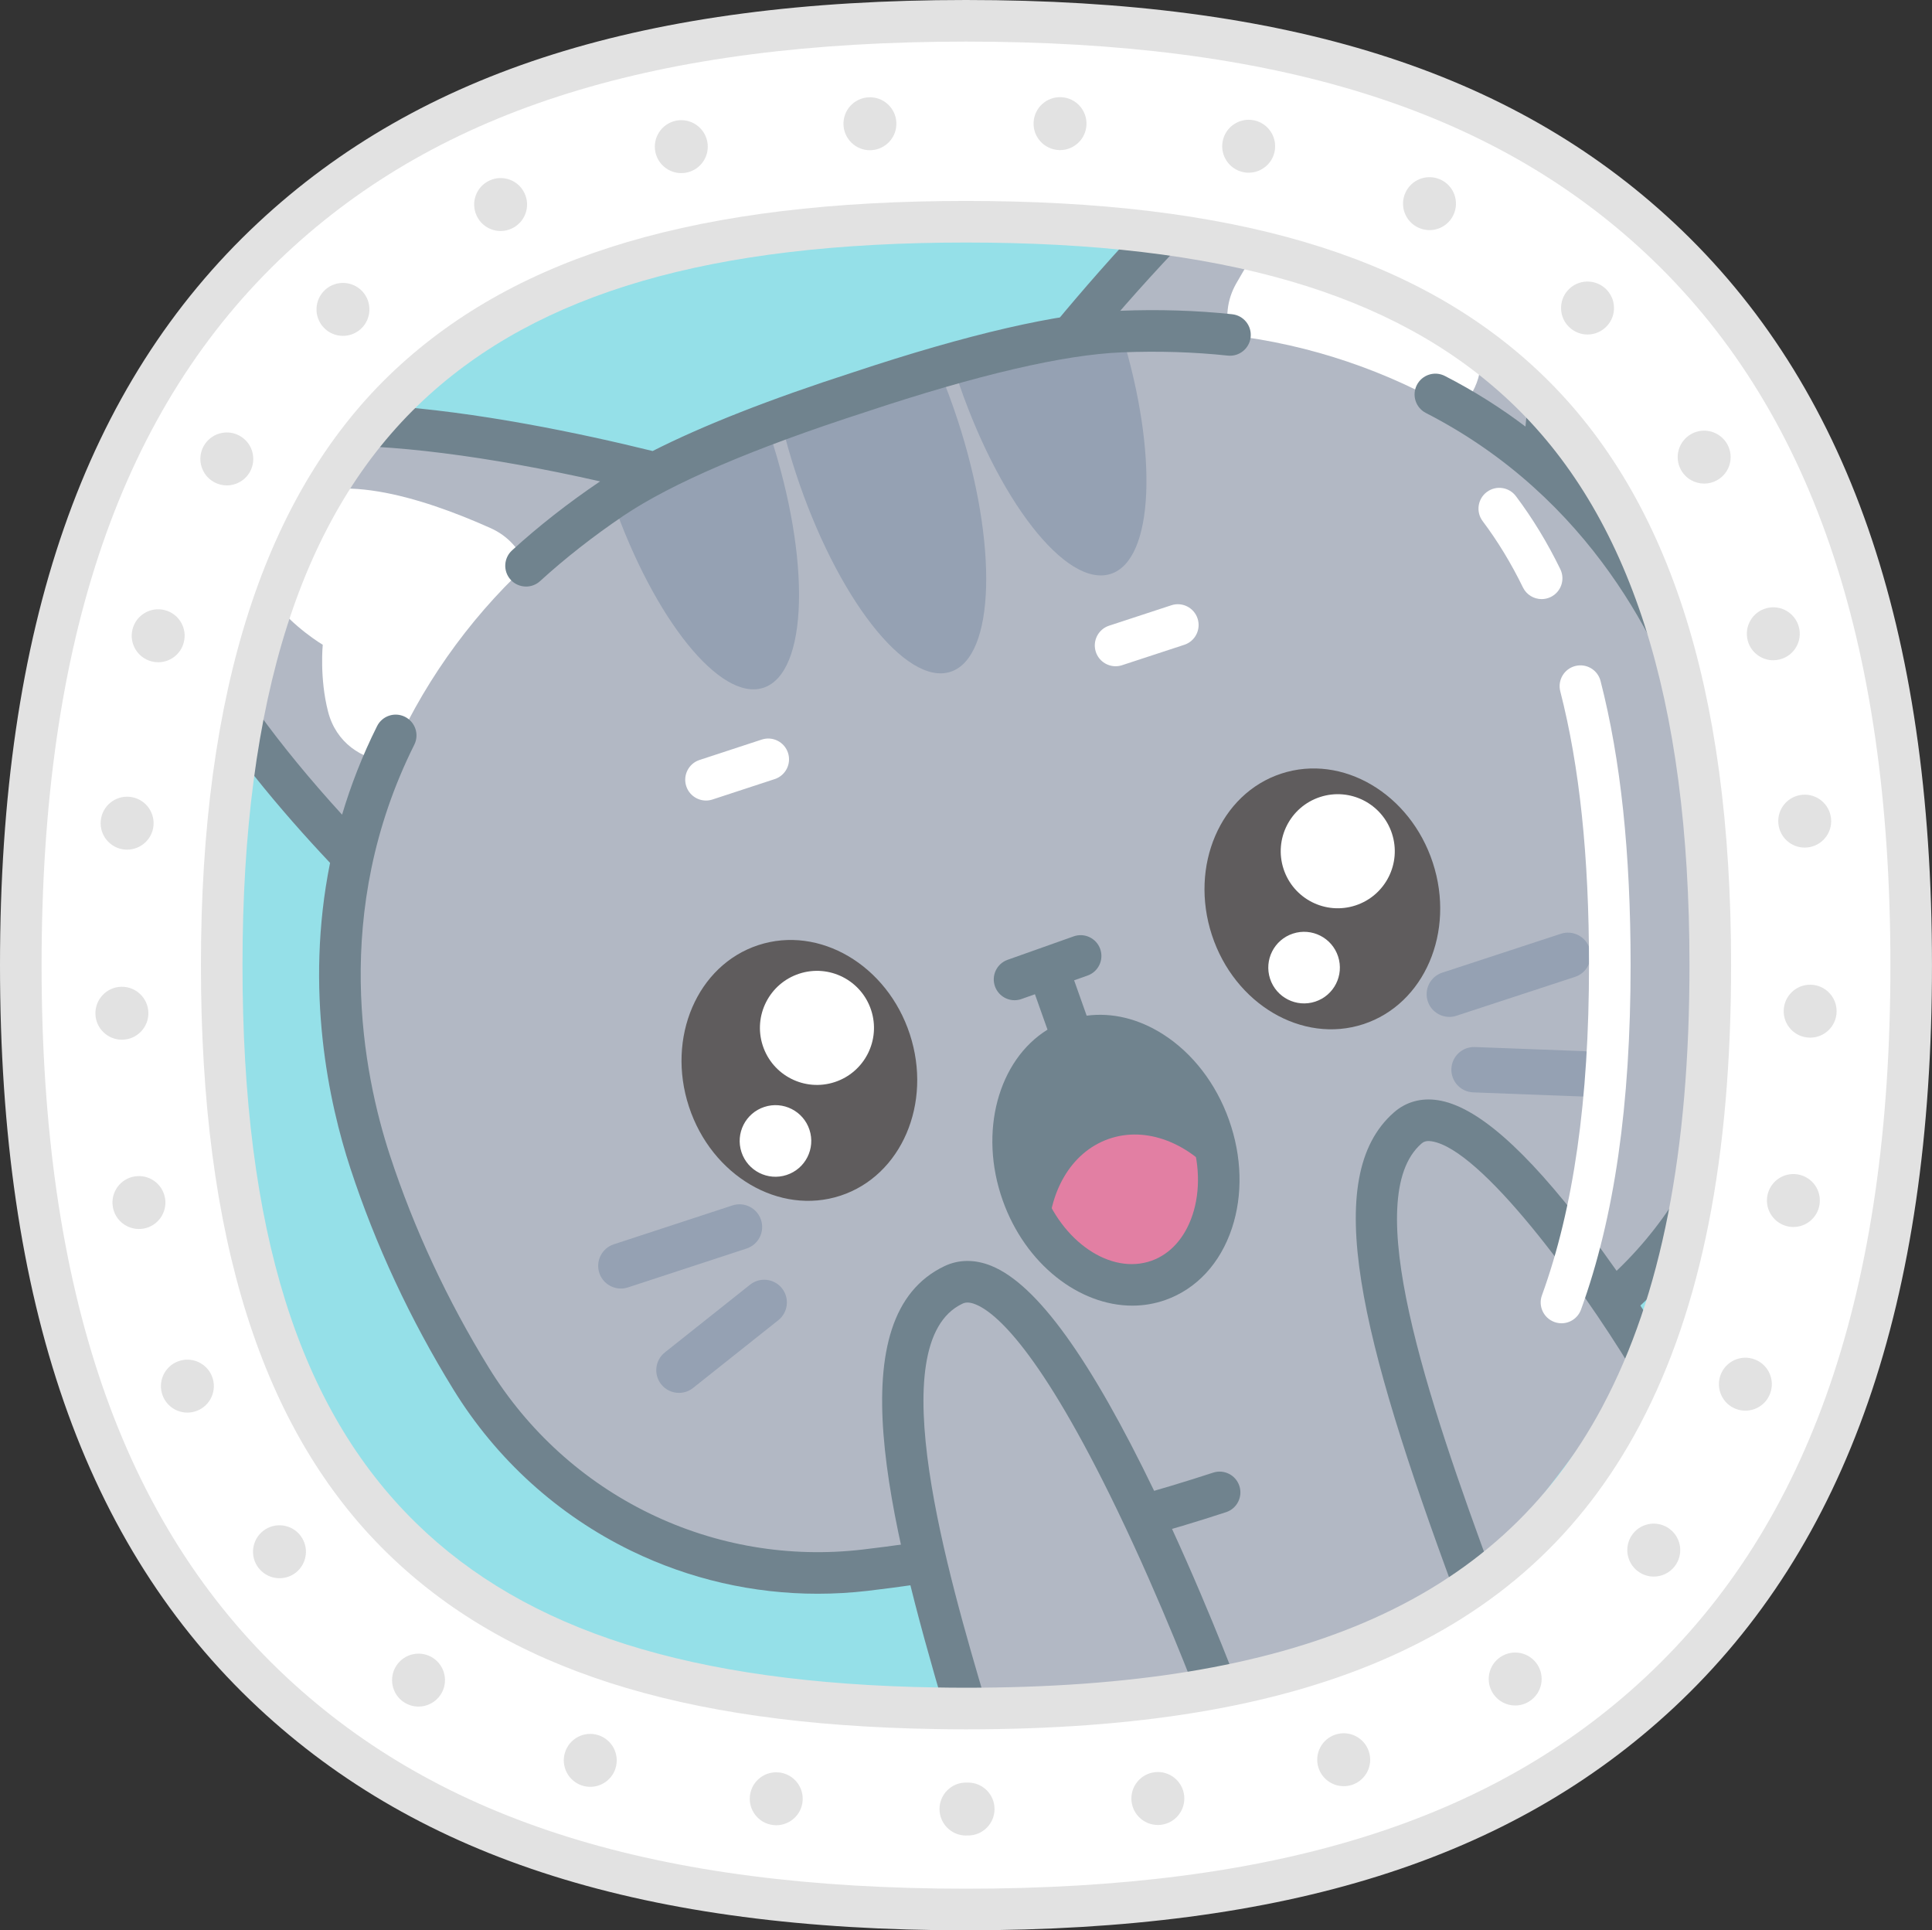 <?xml version="1.0" encoding="UTF-8"?>
<svg id="Layer_2" data-name="Layer 2" xmlns="http://www.w3.org/2000/svg" viewBox="0 0 811.53 810.69">
  <rect x="0" y="0" width="811.53" height="810.69" fill="#333333" stroke="none"/>
  <defs>
    <style>
      .cls-1 {
        fill: #fff;
      }

      .cls-2 {
        fill: #e2e2e2;
      }

      .cls-3 {
        fill: #95e0e8;
      }

      .cls-4 {
        fill: #b2b8c4;
      }

      .cls-5 {
        fill: #e27fa3;
      }

      .cls-6 {
        fill: #70838e;
      }

      .cls-7 {
        fill: #95a1b3;
      }

      .cls-8 {
        fill: #5f5c5d;
      }
    </style>
  </defs>
  <g id="background">
    <g>
      <path class="cls-3" d="M718.39,405.33c0,31.31-1.9,59.84-5.74,85.76-24.48,167.54-127.92,226.46-306.9,226.46-115.38,0-199.36-24.52-251.06-86.81-40.89-49.29-61.57-122.22-61.57-225.4,0-112.98,24.81-189.74,73.81-238.82,52.25-52.42,132.14-73.39,238.82-73.39,167.97,0,269.42,51.91,301.54,196.79,7.39,33.38,11.1,71.7,11.1,115.42Z"/>
      <ellipse class="cls-4" cx="542.55" cy="645.49" rx="101.78" ry="90.76"/>
      <g>
        <path class="cls-4" d="M538.87,50.92c-34.45,27.23-68.93,66.28-89.03,90.49-24.44,3.74-54.86,11.96-89.04,23.34-34.29,11.07-63.67,22.46-85.59,33.91-56.5-14.1-182.71-39.91-205.13,4.38-22.27,43.99,45.37,122.53,78.08,156.68-10.25,46.33-4.71,91.57,7.29,128.16,10.37,31.64,24.5,62.01,42.44,91.12,35.02,56.83,99.31,88.2,165.6,80.41,51.18-6.03,100.78-16.92,148.78-32.65,48-15.74,94.41-36.33,139.23-61.77,58.03-32.97,91.27-96.32,85.84-162.85-2.78-34.09-9.37-66.92-19.74-98.56-11.99-36.58-34.3-76.31-69.98-107.58,3.05-23.42,6.59-60.98,3.86-95.47-2.73-34.49-83.33-72.76-112.61-49.62Z"/>
        <g>
          <path class="cls-7" d="M402.19,176.19c17.17,52.37,15.84,99.8-2.89,105.94-18.77,6.15-47.92-31.28-65.09-83.65-2.35-7.18-4.36-14.25-5.99-21.13,21.77-8.25,43.86-15.49,66.3-21.69,2.76,6.51,5.33,13.4,7.67,20.54Z"/>
          <g>
            <path class="cls-7" d="M323.56,182.91c17.16,52.33,15.88,99.78-2.89,105.94-18.05,5.92-45.83-28.72-63.18-78.1,10.67-6.87,22.03-13,33.98-18.29,10.24-4.51,20.56-8.83,30.96-12.86,.41,1.11,.76,2.19,1.13,3.32Z"/>
            <path class="cls-7" d="M471.14,140.22c15.41,50.24,13.6,94.85-4.53,100.79-18.77,6.15-47.89-31.33-65.05-83.67-.37-1.12-.72-2.21-1.05-3.34,12.36-3.34,24.88-6.34,37.45-9.04,11.08-2.39,22.16-3.93,33.17-4.75Z"/>
          </g>
        </g>
        <path class="cls-6" d="M456.56,146.99l-13.45-11.15c22.38-26.99,56.22-64.82,90.33-91.78l10.83,13.71c-34.65,27.39-69.83,67.66-87.72,89.23Z"/>
        <path class="cls-1" d="M605.07,116.87s9.44,10.5,14.83,23.96c5.01,12.44,.53,24.65-8.17,31.99-28.9-17.04-61.31-28.09-95.12-32.06-1.98-6.99-1.31-14.71,2.63-21.65,15.82-27.88,39.73-60.19,64.74-58.44,43.56,3.08,21.09,56.2,21.09,56.2Z"/>
        <path class="cls-1" d="M135.57,270.8s-1.39,14.05,2.24,28.09c3.33,12.99,14.17,20.18,25.52,20.94,13.21-30.84,32.78-58.93,57.67-82.15-2.54-6.81-7.65-12.64-14.94-15.89-29.26-13.1-67.66-24.98-86.77-8.77-33.28,28.27,16.28,57.77,16.28,57.77Z"/>
        <g>
          <path class="cls-6" d="M746.05,401.44c-2.82-34.55-9.6-68.39-20.15-100.57-8.96-27.33-28.65-71.58-69.05-108.38,3.08-25.08,5.88-60.1,3.3-92.65l-17.42,1.38c2.1,26.58,.43,55.07-1.96,77.93-10.17-7.69-21.4-14.87-33.86-21.26-4.29-2.2-9.56-.5-11.76,3.79-2.2,4.29-.5,9.56,3.79,11.76,69.84,35.8,99.11,98.62,110.34,132.87,10.12,30.88,16.63,63.37,19.34,96.55,2.53,31.02-3.75,61.87-18.15,89.23-14.42,27.39-36.31,49.98-63.3,65.31-4.19,2.38-5.66,7.72-3.28,11.91,1.61,2.83,4.56,4.42,7.6,4.42,1.46,0,2.95-.37,4.31-1.14,29.9-16.99,54.15-42.01,70.13-72.37,15.95-30.3,22.9-64.46,20.1-98.79Z"/>
          <path class="cls-6" d="M517.55,131.97c-15.06-1.6-30.89-2.09-47.06-1.45-26.03,1.05-63.87,9.78-112.37,25.92-34.79,11.23-62.88,22.28-83.98,32.98-30.49-7.5-73.93-16.6-113.73-19.18-54.42-3.53-86.52,5.91-98.13,28.86-23.44,46.3,36.22,120.77,76.36,163.29-10.77,53.58-.44,100.9,8.52,128.23,10.55,32.19,25.12,63.47,43.31,92.98,18.07,29.32,43.9,52.73,74.69,67.71,24.51,11.92,51.22,18.03,78.3,18.03,7.01,0,14.04-.41,21.07-1.23,51.52-6.07,102.15-17.19,150.48-33.03,4.58-1.5,7.08-6.44,5.58-11.02-1.5-4.59-6.44-7.08-11.02-5.58-47.23,15.48-96.71,26.35-147.08,32.28-30.83,3.63-61.84-1.62-89.68-15.16-27.8-13.52-51.13-34.67-67.46-61.16-17.46-28.34-31.45-58.37-41.58-89.26-11.23-34.26-24.83-102.21,10.25-172.41,2.16-4.31,.41-9.56-3.91-11.72-4.32-2.16-9.56-.41-11.72,3.91-6.26,12.52-11.06,24.97-14.7,37.19-54.29-59.5-78.81-109.49-65.82-135.16,12.55-24.8,78.53-26.4,174.2-4.82-13.37,9.04-25.82,18.79-36.99,28.98-3.56,3.25-3.82,8.78-.57,12.34,1.72,1.89,4.09,2.85,6.46,2.85,2.1,0,4.21-.75,5.88-2.28,10.57-9.64,22.37-18.88,35.06-27.46,20.24-13.65,54.42-28.29,101.66-43.55,47.03-15.65,83.24-24.09,107.63-25.07,15.32-.61,30.3-.15,44.52,1.37,4.8,.51,9.1-2.96,9.61-7.76,.51-4.8-2.96-9.1-7.76-9.61Z"/>
        </g>
        <ellipse class="cls-8" cx="335.78" cy="449.53" rx="48.82" ry="55.37" transform="translate(-123.33 126.98) rotate(-18.15)"/>
        <path class="cls-8" d="M601.84,362.3c-9.53-29.06-38.02-45.8-63.64-37.4-25.62,8.4-38.67,38.76-29.14,67.82,9.53,29.06,38.02,45.8,63.64,37.4,25.62-8.4,38.67-38.76,29.14-67.82Z"/>
        <g>
          <g>
            <path class="cls-7" d="M608.78,427.07c-4.01,0-7.74-2.55-9.05-6.56-1.64-5,1.08-10.38,6.09-12.02l49.82-16.33c5-1.64,10.38,1.09,12.02,6.09,1.64,5-1.08,10.38-6.09,12.02l-49.82,16.33c-.99,.32-1.99,.48-2.97,.48Z"/>
            <path class="cls-7" d="M664.89,460.5c-.12,0-.24,0-.37,0l-45.71-1.73c-5.26-.2-9.36-4.62-9.16-9.88,.2-5.26,4.6-9.35,9.88-9.16l45.71,1.73c5.26,.2,9.36,4.62,9.16,9.88-.19,5.13-4.42,9.17-9.52,9.17Z"/>
          </g>
          <g>
            <path class="cls-7" d="M260.79,541.16c-4.01,0-7.74-2.55-9.05-6.56-1.64-5,1.08-10.38,6.09-12.02l49.82-16.33c5-1.64,10.38,1.09,12.02,6.09,1.64,5-1.08,10.38-6.09,12.02l-49.82,16.33c-.99,.32-1.99,.48-2.97,.48Z"/>
            <path class="cls-7" d="M285.2,584.98c-2.81,0-5.59-1.23-7.47-3.6-3.27-4.12-2.59-10.11,1.53-13.39l35.81-28.46c4.12-3.27,10.11-2.59,13.39,1.53,3.27,4.12,2.59,10.11-1.53,13.39l-35.81,28.46c-1.75,1.39-3.84,2.07-5.92,2.07Z"/>
          </g>
        </g>
        <g>
          <path class="cls-1" d="M468.6,279.81c-3.67,0-7.09-2.34-8.3-6.02-1.5-4.58,.99-9.52,5.58-11.02l26.14-8.57c4.58-1.51,9.52,.99,11.02,5.58,1.5,4.58-1,9.52-5.58,11.02l-26.14,8.57c-.9,.3-1.82,.44-2.72,.44Z"/>
          <path class="cls-1" d="M296.56,336.21c-3.67,0-7.09-2.34-8.3-6.02-1.5-4.58,1-9.52,5.58-11.02l26.14-8.57c4.58-1.5,9.52,1,11.02,5.58,1.5,4.58-1,9.52-5.58,11.02l-26.14,8.57c-.9,.3-1.82,.44-2.72,.44Z"/>
        </g>
        <g>
          <path class="cls-6" d="M508.04,473.34c2.62,7.4,3.89,14.88,3.87,22,.04,19.69-9.36,36.73-25.27,42.37-15.95,5.66-33.99-1.64-46.36-16.96-4.51-5.52-8.24-12.12-10.87-19.52-9.89-27.88-.29-56.72,21.43-64.43,21.68-7.69,47.31,8.65,57.2,36.53Z"/>
          <path class="cls-5" d="M511.9,495.34c.04,19.69-9.36,36.73-25.27,42.37-15.95,5.66-33.99-1.64-46.36-16.96-.04-19.69,9.36-36.73,25.31-42.38,15.91-5.64,33.95,1.66,46.32,16.97Z"/>
          <path class="cls-6" d="M516.26,470.41c-5.43-15.3-15.27-28.09-27.7-36.02-10.32-6.59-21.46-9.24-32.11-7.83l-5.27-14.85,5.65-2c4.55-1.61,6.92-6.61,5.31-11.15-1.61-4.55-6.61-6.92-11.15-5.31l-27.75,9.85c-4.55,1.61-6.92,6.61-5.31,11.15,1.27,3.58,4.64,5.82,8.23,5.82,.97,0,1.96-.16,2.92-.51l5.64-2,5.28,14.87c-20.59,12.74-29.06,42.83-18.81,71.72,9.49,26.74,32.08,44.19,54.43,44.19,4.69,0,9.38-.77,13.92-2.38,13.09-4.65,23.01-15.34,27.92-30.11,4.65-14,4.23-30.13-1.2-45.43Zm-15.38,39.91c-3.18,9.55-9.28,16.35-17.18,19.16-17.13,6.08-37.79-7.91-46.05-31.18-8.26-23.27-1.04-47.15,16.1-53.23,2.64-.94,5.41-1.4,8.24-1.4,5.64,0,11.53,1.84,17.18,5.44,9.17,5.85,16.5,15.49,20.63,27.14,4.13,11.65,4.52,23.75,1.09,34.07Z"/>
        </g>
        <path class="cls-1" d="M584.68,350.04c4.12,12.57-2.73,26.1-15.3,30.22-12.57,4.12-26.1-2.73-30.22-15.3-4.12-12.57,2.73-26.1,15.3-30.22,12.57-4.12,26.1,2.73,30.22,15.3Z"/>
        <path class="cls-1" d="M562.06,401.69c2.59,7.89-1.71,16.39-9.6,18.97-7.89,2.59-16.39-1.71-18.97-9.6-2.59-7.89,1.71-16.39,9.6-18.97,7.89-2.59,16.39,1.71,18.97,9.6Z"/>
        <path class="cls-1" d="M365.92,424.23c4.12,12.57-2.73,26.1-15.3,30.22-12.57,4.12-26.1-2.73-30.22-15.3-4.12-12.57,2.73-26.1,15.3-30.22,12.57-4.12,26.1,2.73,30.22,15.3Z"/>
        <path class="cls-1" d="M340.02,474.49c2.59,7.89-1.71,16.39-9.6,18.97-7.89,2.59-16.39-1.71-18.97-9.6-2.59-7.89,1.71-16.39,9.6-18.97,7.89-2.59,16.39,1.71,18.97,9.6Z"/>
      </g>
      <path class="cls-4" d="M405.76,717.55c-20.69-70.07-45.01-159.06-5.25-177.92,39.76-18.86,110.41,169.21,110.41,169.21l-105.16,8.72Z"/>
      <path class="cls-4" d="M619.18,665.69c-35.52-96.07-55.87-167.36-27.94-191.9,27.94-24.55,101.15,95.95,101.15,95.95l-73.21,95.95Z"/>
      <path class="cls-6" d="M405.75,726.28c-3.77,0-7.25-2.46-8.37-6.26-24.72-83.69-45.12-167.17-.62-188.29,5.99-2.84,12.77-2.88,19.6-.12,19.11,7.73,41.57,38.8,68.67,95,19.35,40.13,33.91,78.77,34.06,79.15,1.7,4.51-.59,9.55-5.11,11.25-4.52,1.69-9.55-.59-11.25-5.1-.14-.38-14.47-38.38-33.49-77.81-32.46-67.29-51.17-82.94-59.43-86.28-2.95-1.2-4.52-.78-5.56-.29-34.73,16.48-5.71,114.76,9.88,167.56,1.37,4.63-1.28,9.48-5.9,10.85-.83,.24-1.66,.36-2.48,.36Z"/>
      <path class="cls-6" d="M619.18,674.43c-3.55,0-6.89-2.18-8.19-5.71-39.57-107.04-56.43-174.33-25.51-201.5,5.07-4.46,11.48-6.25,18.51-5.16,16.05,2.46,36.57,20.36,62.71,54.74,18.42,24.22,32.57,47.43,33.16,48.4,2.5,4.12,1.19,9.49-2.93,12-4.12,2.51-9.49,1.19-12-2.93-21.29-35.02-62.8-91.77-83.59-94.95-2.37-.37-3.49,.27-4.33,1.02-25.79,22.66,2.15,105.99,30.36,182.31,1.67,4.53-.64,9.55-5.16,11.22-1,.37-2.02,.54-3.03,.54Z"/>
      <path class="cls-1" d="M697.15,99.94C630.51,37.74,537.92,8.74,405.79,8.74S181.02,37.69,114.38,99.94C43.27,166.28,8.75,266.18,8.75,405.36s34.52,239.03,105.63,305.38c66.64,62.25,159.23,91.2,291.41,91.2s224.73-28.95,291.36-91.2c71.11-66.34,105.63-166.23,105.63-305.38s-34.52-239.08-105.63-305.42Zm-16.12,494.4v.04c-47.39,89.3-139.65,123.15-275.29,123.15-4.43,0-8.82-.04-13.17-.13-197.97-3.33-299.47-83.48-299.47-312.09S199.12,93.1,405.74,93.1s312.64,78.58,312.64,312.21c0,80.27-12.54,142.26-37.35,189.02Z"/>
      <path class="cls-2" d="M405.76,810.69c-134.51,0-229-29.73-297.36-93.55C35.46,649.04,0,547.06,0,405.34S35.46,161.64,108.4,93.55C176.77,29.73,271.26,0,405.76,0s229,29.73,297.36,93.55c72.94,68.1,108.4,170.09,108.4,311.79s-35.46,243.7-108.4,311.79c-68.37,63.82-162.85,93.55-297.36,93.55Zm0-793.22c-129.81,0-220.51,28.23-285.44,88.85C51.11,170.93,17.47,268.74,17.47,405.34s33.64,234.41,102.85,299.02c64.93,60.62,155.63,88.85,285.44,88.85s220.51-28.23,285.44-88.85c69.21-64.61,102.86-162.42,102.86-299.02s-33.64-234.41-102.86-299.02c-64.93-60.62-155.63-88.85-285.44-88.85Z"/>
      <path class="cls-2" d="M406.21,770.86c-.14,.02-.3,.02-.45,.02h0c-6.13,0-11.12-4.99-11.12-11.12h0c0-6.15,4.99-11.12,11.12-11.12h.86c6.13-.02,11.12,4.96,11.13,11.1h0c0,6.15-4.97,11.12-11.12,11.13h0c-.14,0-.29,0-.43-.02Zm-81.45-4.38h0c-6.1-.71-10.47-6.24-9.75-12.34h0c.71-6.1,6.24-10.47,12.34-9.73v-.02c6.1,.73,10.47,6.26,9.75,12.36h0c-.67,5.65-5.48,9.81-11.04,9.81h0c-.43,0-.87-.03-1.3-.08Zm150.55-9.83c-.73-6.08,3.62-11.63,9.72-12.36h0c6.1-.73,11.63,3.62,12.36,9.72h0c.73,6.1-3.62,11.64-9.72,12.36h0c-.44,.06-.89,.08-1.33,.08h0c-5.54,0-10.35-4.14-11.02-9.8Zm-230.71-6.73h0c-5.86-1.86-9.12-8.08-7.27-13.94h0c1.84-5.86,8.08-9.12,13.94-7.27h0c5.84,1.84,9.12,8.08,7.27,13.94h0c-1.49,4.75-5.89,7.78-10.61,7.78h0c-1.11,0-2.22-.18-3.34-.51Zm309.22-7.51c-1.86-5.86,1.38-12.1,7.24-13.96h0c5.86-1.86,12.1,1.38,13.96,7.24h0c1.86,5.85-1.38,12.1-7.24,13.96h0v-.02h0c-1.11,.37-2.25,.52-3.37,.52h0c-4.72,0-9.08-3.02-10.59-7.75Zm-384.15-27.51c-5.11-3.38-6.53-10.29-3.14-15.41h0c3.38-5.13,10.27-6.54,15.39-3.16h0c5.13,3.38,6.54,10.29,3.16,15.4h0c-2.14,3.24-5.69,5-9.29,5h0c-2.1,0-4.22-.6-6.11-1.84Zm457.52-3.6c-3.4-5.12-2.02-12.01,3.1-15.41h0c5.11-3.4,12.01-2.02,15.42,3.1h0c3.4,5.11,2,12.01-3.11,15.4h0c-1.89,1.27-4.02,1.88-6.15,1.88h0c-3.59,0-7.11-1.75-9.26-4.97Zm-518.57-52.79v.02h0c-3.78-4.86-2.89-11.83,1.95-15.61h0c4.84-3.76,11.83-2.89,15.6,1.95v.02c3.76,4.84,2.89,11.82-1.95,15.6h0c-2.03,1.57-4.43,2.33-6.81,2.33h0c-3.32,0-6.59-1.48-8.78-4.3Zm579.25,1.3c-4.86-3.75-5.76-10.74-2.02-15.6h0c3.75-4.86,10.74-5.75,15.6-2h0c4.86,3.75,5.76,10.72,2.02,15.58h0c-2.19,2.84-5.5,4.34-8.81,4.34h0c-2.37,0-4.76-.76-6.78-2.32ZM68.34,586.14c-2.21-5.73,.65-12.16,6.37-14.37h0c5.73-2.21,12.17,.64,14.37,6.37h0c2.21,5.73-.65,12.17-6.37,14.37h0c-1.32,.51-2.67,.75-4,.75h0c-4.46,0-8.67-2.7-10.37-7.12Zm660.83,5.58c-5.73-2.19-8.61-8.62-6.42-14.36h0c2.19-5.73,8.62-8.61,14.36-6.42h0c5.73,2.19,8.61,8.62,6.4,14.36h0c-1.68,4.43-5.91,7.15-10.37,7.15h0c-1.32,0-2.67-.24-3.97-.73ZM47.39,506.83c-1-6.05,3.11-11.77,9.16-12.75h0c6.07-1,11.78,3.11,12.77,9.16h.02c.98,6.07-3.13,11.78-9.18,12.77h0c-.62,.09-1.22,.14-1.81,.14h0c-5.35,0-10.07-3.86-10.96-9.32Zm704.15,8.34c-6.07-.99-10.18-6.7-9.21-12.75h0c.98-6.07,6.7-10.18,12.75-9.2h0c6.07,.97,10.18,6.69,9.19,12.74h0c-.87,5.46-5.59,9.35-10.96,9.35h0c-.59,0-1.17-.05-1.78-.14ZM40.08,425.84c-.16-6.15,4.69-11.24,10.82-11.42h0c6.15-.16,11.26,4.69,11.42,10.83h0c.16,6.13-4.69,11.24-10.82,11.4h-.3c-6,0-10.96-4.78-11.12-10.81Zm719.99,9.94c-6.15-.14-10.99-5.26-10.83-11.39h0c.16-6.15,5.26-10.99,11.39-10.83h0c6.15,.16,10.99,5.26,10.83,11.4h0v-.02h0c-.14,6.05-5.08,10.85-11.1,10.85h0c-.1,0-.19,0-.29-.02ZM52.44,356.8c-6.13-.54-10.66-5.92-10.12-12.04h0c.52-6.11,5.92-10.66,12.04-10.12h0c6.11,.52,10.64,5.92,10.12,12.04h0c-.51,5.78-5.37,10.15-11.07,10.15h0c-.32,0-.65-.02-.97-.03Zm694.55-10.96c-.54-6.13,3.97-11.51,10.1-12.05h0c6.11-.54,11.5,3.97,12.04,10.08h0c.56,6.13-3.97,11.51-10.08,12.05h0c-.33,.03-.67,.05-1,.05h0c-5.69,0-10.55-4.35-11.05-10.13ZM63.65,277.76c-5.94-1.54-9.51-7.59-7.97-13.55h0c1.54-5.94,7.61-9.51,13.55-7.97h0c5.96,1.54,9.51,7.61,7.97,13.55h0c-1.29,5.02-5.8,8.34-10.75,8.34h0c-.92,0-1.86-.11-2.8-.37Zm670.47-8.78c-1.56-5.94,2-12.02,7.94-13.56h0c5.94-1.56,12.01,2,13.56,7.94h0c1.56,5.94-2,12.02-7.94,13.56h0c-.95,.25-1.89,.37-2.83,.37h0c-4.92,0-9.43-3.3-10.74-8.31ZM89.93,202.48c-5.38-2.95-7.35-9.72-4.4-15.1h0c2.97-5.37,9.72-7.34,15.1-4.38h0c5.38,2.97,7.34,9.72,4.38,15.1h0c-2.02,3.68-5.83,5.76-9.75,5.76h0c-1.81,0-3.65-.45-5.34-1.38Zm616.17-5.11c-2.97-5.37-1.03-12.13,4.34-15.12h0c5.37-2.97,12.13-1.02,15.12,4.35h0c2.97,5.37,1.03,12.13-4.34,15.1h0c-1.72,.95-3.56,1.4-5.38,1.4h0c-3.91,0-7.7-2.06-9.74-5.73ZM135.91,137.5c-4.18-4.51-3.91-11.55,.6-15.71h0v-.02h0c4.51-4.16,11.55-3.89,15.72,.62h0c4.16,4.51,3.87,11.55-.62,15.72h0c-2.14,1.97-4.84,2.94-7.54,2.94h0c-3,0-5.99-1.19-8.16-3.56Zm523.41,.05c-4.53-4.14-4.83-11.18-.68-15.71h0c4.16-4.53,11.2-4.81,15.71-.67h0c4.53,4.15,4.83,11.18,.68,15.71h0c-2.19,2.38-5.19,3.61-8.2,3.61h0c-2.68,0-5.38-.97-7.51-2.94ZM200.21,90.57c-2.59-5.56-.17-12.18,5.4-14.75h0c5.56-2.59,12.18-.18,14.75,5.4h0c2.59,5.56,.17,12.18-5.4,14.75h0c-1.51,.71-3.1,1.05-4.67,1.05h0c-4.19,0-8.21-2.38-10.08-6.45Zm395.6,5.07v-.02c-5.59-2.56-8.02-9.16-5.45-14.74h0c2.56-5.57,9.16-8.02,14.74-5.45h.02c5.57,2.57,8,9.16,5.43,14.75h0c-1.87,4.07-5.89,6.46-10.1,6.46h0c-1.56,0-3.14-.33-4.64-1.02Zm-320.53-31.83c-1.22-6.02,2.67-11.88,8.67-13.12h0c6.02-1.22,11.89,2.67,13.12,8.67h0c1.24,6.02-2.65,11.9-8.67,13.12h0c-.75,.16-1.49,.22-2.24,.22h0c-5.16,0-9.8-3.62-10.88-8.89Zm247.02,8.5c-6.02-1.21-9.91-7.07-8.7-13.09h0c1.22-6.02,7.08-9.91,13.1-8.7h0c6.02,1.22,9.91,7.08,8.7,13.1h0c-1.06,5.27-5.7,8.91-10.89,8.91h0c-.71,0-1.46-.06-2.21-.22Zm-167.99-19.77c-.32-6.13,4.38-11.35,10.51-11.67h0c6.13-.33,11.37,4.38,11.69,10.51h0c.32,6.13-4.38,11.35-10.51,11.69h0c-.21,0-.4,.02-.6,.02h0c-5.86,0-10.77-4.61-11.09-10.55Zm90.38,10.48c-6.13-.32-10.85-5.54-10.53-11.67h0c.32-6.13,5.54-10.85,11.67-10.53h0c6.13,.3,10.85,5.54,10.53,11.67h0c-.3,5.94-5.21,10.55-11.09,10.55h0c-.19,0-.4-.02-.59-.02Z"/>
      <path class="cls-2" d="M405.76,726.28c-4.47,0-8.95-.04-13.33-.13-107.04-1.8-180.11-25.33-229.91-74.05-52.57-51.42-78.12-132.14-78.12-246.77s26.69-198.84,81.61-250.1c51.78-48.33,127.96-70.84,239.76-70.84s188,22.51,239.78,70.84c54.9,51.26,81.59,133.06,81.59,250.1,0,81.03-12.47,144.05-38.11,192.64-.08,.18-.16,.35-.25,.52-24.25,45.69-59.85,78.08-108.83,99-45.35,19.37-102.32,28.79-174.17,28.79Zm0-624.42c-107.1,0-179.5,21.02-227.84,66.14-51.18,47.77-76.06,125.41-76.06,237.33s23.84,186.31,72.87,234.28c46.41,45.4,115.69,67.35,218.01,69.08,4.29,.08,8.67,.12,13.02,.12,69.44,0,124.17-8.96,167.3-27.38,45-19.22,77.72-48.88,100.02-90.66,.08-.17,.16-.34,.25-.51,24.45-46.06,36.33-106.56,36.33-184.93,0-111.93-24.87-189.56-76.04-237.33-48.34-45.13-120.74-66.14-227.86-66.14Zm275.29,492.54h0Z"/>
      <path class="cls-1" d="M647.56,251.61c-3.24,0-6.35-1.81-7.86-4.91-4.91-10.07-10.6-19.43-16.91-27.83-2.9-3.85-2.13-9.33,1.73-12.23,3.85-2.9,9.33-2.13,12.23,1.73,6.99,9.28,13.27,19.6,18.66,30.68,2.11,4.34,.31,9.56-4.03,11.68-1.23,.6-2.54,.88-3.82,.88Z"/>
      <path class="cls-1" d="M655.89,555.74c-.99,0-2-.17-2.98-.53-4.53-1.65-6.87-6.66-5.23-11.19,13.31-36.65,19.78-82.01,19.78-138.68,0-45.73-3.95-83.35-12.07-115-1.2-4.67,1.62-9.43,6.29-10.63,4.68-1.2,9.43,1.62,10.63,6.29,8.49,33.09,12.62,72.13,12.62,119.34,0,58.74-6.82,106.05-20.83,144.65-1.29,3.55-4.64,5.76-8.21,5.76Z"/>
    </g>
  </g>
</svg>
